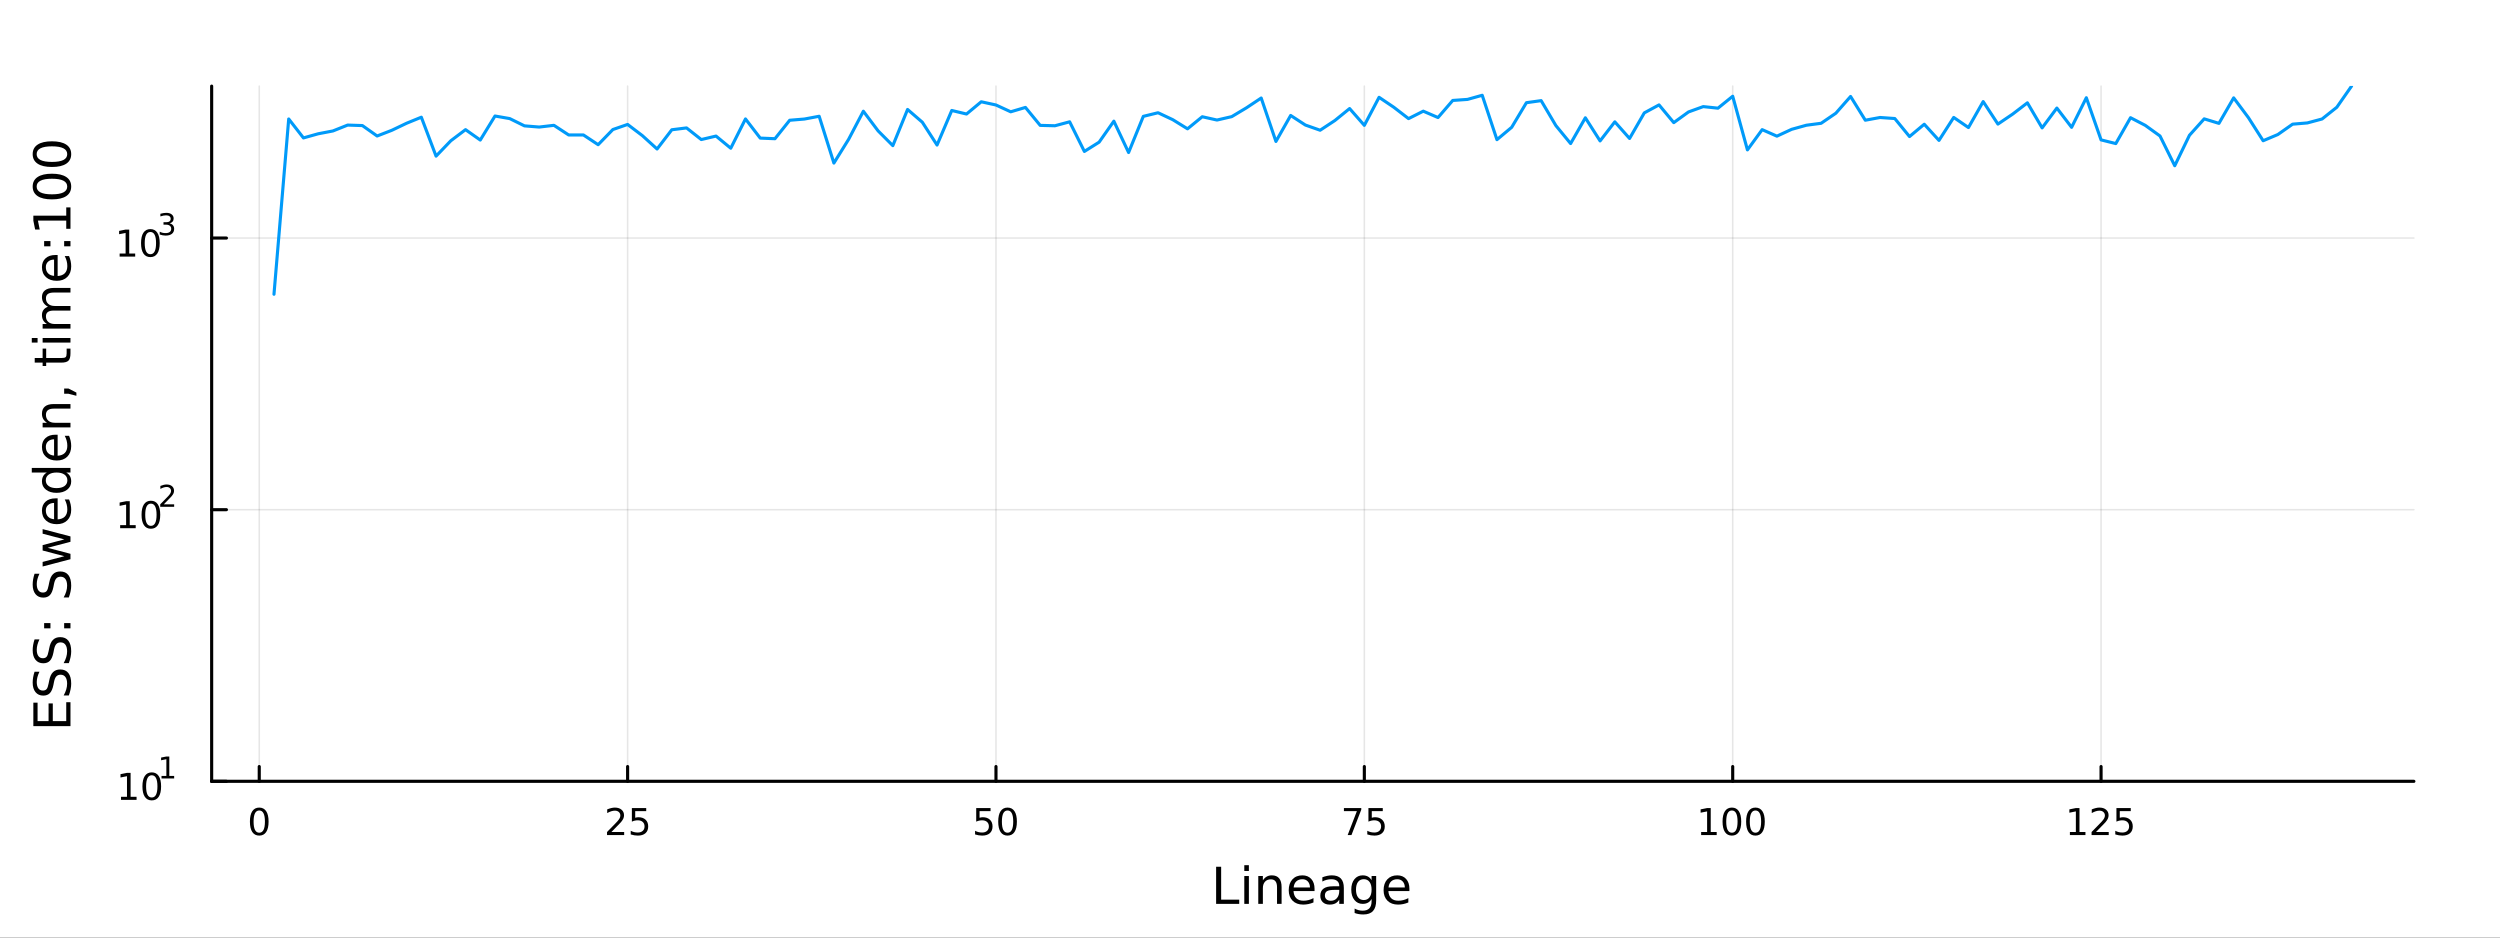 <?xml version="1.0" encoding="utf-8"?>
<svg xmlns="http://www.w3.org/2000/svg" xmlns:xlink="http://www.w3.org/1999/xlink" width="800" height="300" viewBox="0 0 3200 1200">
<rect x="0" y="0" width="3200" height="1200" fill="#333333" stroke="none"/>
<defs>
  <clipPath id="clip400">
    <rect x="0" y="0" width="3200" height="1200"/>
  </clipPath>
</defs>
<path clip-path="url(#clip400)" d="M0 1200 L3200 1200 L3200 0 L0 0  Z" fill="#ffffff" fill-rule="evenodd" fill-opacity="1"/>
<defs>
  <clipPath id="clip401">
    <rect x="640" y="0" width="2241" height="1200"/>
  </clipPath>
</defs>
<path clip-path="url(#clip400)" d="M270.918 1000.1 L3089.76 1000.1 L3089.76 110.236 L270.918 110.236  Z" fill="#ffffff" fill-rule="evenodd" fill-opacity="1"/>
<defs>
  <clipPath id="clip402">
    <rect x="270" y="110" width="2820" height="891"/>
  </clipPath>
</defs>
<polyline clip-path="url(#clip402)" style="stroke:#000000; stroke-linecap:round; stroke-linejoin:round; stroke-width:2; stroke-opacity:0.1; fill:none" points="331.836,1000.1 331.836,110.236 "/>
<polyline clip-path="url(#clip402)" style="stroke:#000000; stroke-linecap:round; stroke-linejoin:round; stroke-width:2; stroke-opacity:0.1; fill:none" points="803.341,1000.1 803.341,110.236 "/>
<polyline clip-path="url(#clip402)" style="stroke:#000000; stroke-linecap:round; stroke-linejoin:round; stroke-width:2; stroke-opacity:0.1; fill:none" points="1274.85,1000.1 1274.85,110.236 "/>
<polyline clip-path="url(#clip402)" style="stroke:#000000; stroke-linecap:round; stroke-linejoin:round; stroke-width:2; stroke-opacity:0.1; fill:none" points="1746.35,1000.1 1746.35,110.236 "/>
<polyline clip-path="url(#clip402)" style="stroke:#000000; stroke-linecap:round; stroke-linejoin:round; stroke-width:2; stroke-opacity:0.1; fill:none" points="2217.86,1000.1 2217.86,110.236 "/>
<polyline clip-path="url(#clip402)" style="stroke:#000000; stroke-linecap:round; stroke-linejoin:round; stroke-width:2; stroke-opacity:0.1; fill:none" points="2689.36,1000.1 2689.36,110.236 "/>
<polyline clip-path="url(#clip400)" style="stroke:#000000; stroke-linecap:round; stroke-linejoin:round; stroke-width:4; stroke-opacity:1; fill:none" points="270.918,1000.1 3089.76,1000.1 "/>
<polyline clip-path="url(#clip400)" style="stroke:#000000; stroke-linecap:round; stroke-linejoin:round; stroke-width:4; stroke-opacity:1; fill:none" points="331.836,1000.1 331.836,981.2 "/>
<polyline clip-path="url(#clip400)" style="stroke:#000000; stroke-linecap:round; stroke-linejoin:round; stroke-width:4; stroke-opacity:1; fill:none" points="803.341,1000.1 803.341,981.2 "/>
<polyline clip-path="url(#clip400)" style="stroke:#000000; stroke-linecap:round; stroke-linejoin:round; stroke-width:4; stroke-opacity:1; fill:none" points="1274.85,1000.1 1274.85,981.2 "/>
<polyline clip-path="url(#clip400)" style="stroke:#000000; stroke-linecap:round; stroke-linejoin:round; stroke-width:4; stroke-opacity:1; fill:none" points="1746.35,1000.1 1746.35,981.2 "/>
<polyline clip-path="url(#clip400)" style="stroke:#000000; stroke-linecap:round; stroke-linejoin:round; stroke-width:4; stroke-opacity:1; fill:none" points="2217.86,1000.1 2217.86,981.2 "/>
<polyline clip-path="url(#clip400)" style="stroke:#000000; stroke-linecap:round; stroke-linejoin:round; stroke-width:4; stroke-opacity:1; fill:none" points="2689.36,1000.1 2689.36,981.2 "/>
<path clip-path="url(#clip400)" d="M331.836 1037.42 Q328.225 1037.42 326.396 1040.98 Q324.591 1044.52 324.591 1051.65 Q324.591 1058.76 326.396 1062.32 Q328.225 1065.87 331.836 1065.87 Q335.47 1065.87 337.276 1062.32 Q339.105 1058.76 339.105 1051.65 Q339.105 1044.52 337.276 1040.98 Q335.47 1037.42 331.836 1037.42 M331.836 1033.71 Q337.646 1033.71 340.702 1038.32 Q343.78 1042.9 343.78 1051.65 Q343.78 1060.38 340.702 1064.99 Q337.646 1069.57 331.836 1069.57 Q326.026 1069.57 322.947 1064.99 Q319.892 1060.38 319.892 1051.65 Q319.892 1042.9 322.947 1038.32 Q326.026 1033.71 331.836 1033.71 Z" fill="#000000" fill-rule="nonzero" fill-opacity="1" /><path clip-path="url(#clip400)" d="M782.612 1064.96 L798.932 1064.96 L798.932 1068.9 L776.987 1068.9 L776.987 1064.96 Q779.649 1062.21 784.233 1057.58 Q788.839 1052.93 790.02 1051.58 Q792.265 1049.06 793.144 1047.32 Q794.047 1045.56 794.047 1043.87 Q794.047 1041.12 792.103 1039.38 Q790.182 1037.65 787.08 1037.65 Q784.881 1037.65 782.427 1038.41 Q779.996 1039.18 777.219 1040.73 L777.219 1036 Q780.043 1034.87 782.496 1034.29 Q784.95 1033.71 786.987 1033.71 Q792.357 1033.71 795.552 1036.4 Q798.746 1039.08 798.746 1043.57 Q798.746 1045.7 797.936 1047.62 Q797.149 1049.52 795.043 1052.12 Q794.464 1052.79 791.362 1056 Q788.26 1059.2 782.612 1064.96 Z" fill="#000000" fill-rule="nonzero" fill-opacity="1" /><path clip-path="url(#clip400)" d="M808.793 1034.34 L827.149 1034.34 L827.149 1038.27 L813.075 1038.27 L813.075 1046.75 Q814.093 1046.4 815.112 1046.24 Q816.13 1046.05 817.149 1046.05 Q822.936 1046.05 826.316 1049.22 Q829.695 1052.39 829.695 1057.81 Q829.695 1063.39 826.223 1066.49 Q822.751 1069.57 816.431 1069.57 Q814.255 1069.57 811.987 1069.2 Q809.742 1068.83 807.334 1068.09 L807.334 1063.39 Q809.418 1064.52 811.64 1065.08 Q813.862 1065.63 816.339 1065.63 Q820.343 1065.63 822.681 1063.53 Q825.019 1061.42 825.019 1057.81 Q825.019 1054.2 822.681 1052.09 Q820.343 1049.99 816.339 1049.99 Q814.464 1049.99 812.589 1050.4 Q810.737 1050.82 808.793 1051.7 L808.793 1034.34 Z" fill="#000000" fill-rule="nonzero" fill-opacity="1" /><path clip-path="url(#clip400)" d="M1249.55 1034.34 L1267.9 1034.34 L1267.9 1038.27 L1253.83 1038.27 L1253.83 1046.75 Q1254.85 1046.4 1255.86 1046.24 Q1256.88 1046.05 1257.9 1046.05 Q1263.69 1046.05 1267.07 1049.22 Q1270.45 1052.39 1270.45 1057.81 Q1270.45 1063.39 1266.98 1066.49 Q1263.5 1069.57 1257.18 1069.57 Q1255.01 1069.57 1252.74 1069.2 Q1250.49 1068.83 1248.09 1068.09 L1248.09 1063.39 Q1250.17 1064.52 1252.39 1065.08 Q1254.61 1065.63 1257.09 1065.63 Q1261.1 1065.63 1263.43 1063.53 Q1265.77 1061.42 1265.77 1057.81 Q1265.77 1054.2 1263.43 1052.09 Q1261.1 1049.99 1257.09 1049.99 Q1255.22 1049.99 1253.34 1050.4 Q1251.49 1050.82 1249.55 1051.7 L1249.55 1034.34 Z" fill="#000000" fill-rule="nonzero" fill-opacity="1" /><path clip-path="url(#clip400)" d="M1289.66 1037.42 Q1286.05 1037.42 1284.22 1040.98 Q1282.42 1044.52 1282.42 1051.65 Q1282.42 1058.76 1284.22 1062.32 Q1286.05 1065.87 1289.66 1065.87 Q1293.3 1065.87 1295.1 1062.32 Q1296.93 1058.76 1296.93 1051.65 Q1296.93 1044.52 1295.1 1040.98 Q1293.3 1037.42 1289.66 1037.42 M1289.66 1033.71 Q1295.47 1033.71 1298.53 1038.32 Q1301.61 1042.9 1301.61 1051.65 Q1301.61 1060.38 1298.53 1064.99 Q1295.47 1069.57 1289.66 1069.57 Q1283.85 1069.57 1280.77 1064.99 Q1277.72 1060.38 1277.72 1051.65 Q1277.72 1042.9 1280.77 1038.32 Q1283.85 1033.71 1289.66 1033.71 Z" fill="#000000" fill-rule="nonzero" fill-opacity="1" /><path clip-path="url(#clip400)" d="M1720.21 1034.34 L1742.43 1034.34 L1742.43 1036.33 L1729.88 1068.9 L1725 1068.9 L1736.8 1038.27 L1720.21 1038.27 L1720.21 1034.34 Z" fill="#000000" fill-rule="nonzero" fill-opacity="1" /><path clip-path="url(#clip400)" d="M1751.59 1034.34 L1769.95 1034.34 L1769.95 1038.27 L1755.88 1038.27 L1755.88 1046.75 Q1756.9 1046.4 1757.91 1046.24 Q1758.93 1046.05 1759.95 1046.05 Q1765.74 1046.05 1769.12 1049.22 Q1772.5 1052.39 1772.5 1057.81 Q1772.5 1063.39 1769.02 1066.49 Q1765.55 1069.57 1759.23 1069.57 Q1757.06 1069.57 1754.79 1069.2 Q1752.54 1068.83 1750.14 1068.09 L1750.14 1063.39 Q1752.22 1064.52 1754.44 1065.08 Q1756.66 1065.63 1759.14 1065.63 Q1763.15 1065.63 1765.48 1063.53 Q1767.82 1061.42 1767.82 1057.81 Q1767.82 1054.2 1765.48 1052.09 Q1763.15 1049.99 1759.14 1049.99 Q1757.27 1049.99 1755.39 1050.4 Q1753.54 1050.82 1751.59 1051.7 L1751.59 1034.34 Z" fill="#000000" fill-rule="nonzero" fill-opacity="1" /><path clip-path="url(#clip400)" d="M2177.46 1064.96 L2185.1 1064.96 L2185.1 1038.6 L2176.79 1040.26 L2176.79 1036 L2185.06 1034.34 L2189.73 1034.34 L2189.73 1064.96 L2197.37 1064.96 L2197.37 1068.9 L2177.46 1068.9 L2177.46 1064.96 Z" fill="#000000" fill-rule="nonzero" fill-opacity="1" /><path clip-path="url(#clip400)" d="M2216.81 1037.42 Q2213.2 1037.42 2211.38 1040.98 Q2209.57 1044.52 2209.57 1051.65 Q2209.57 1058.76 2211.38 1062.32 Q2213.2 1065.87 2216.81 1065.87 Q2220.45 1065.87 2222.25 1062.32 Q2224.08 1058.76 2224.08 1051.65 Q2224.08 1044.52 2222.25 1040.98 Q2220.45 1037.42 2216.81 1037.42 M2216.81 1033.71 Q2222.63 1033.71 2225.68 1038.32 Q2228.76 1042.9 2228.76 1051.65 Q2228.76 1060.38 2225.68 1064.99 Q2222.63 1069.57 2216.81 1069.57 Q2211 1069.57 2207.93 1064.99 Q2204.87 1060.38 2204.87 1051.65 Q2204.87 1042.9 2207.93 1038.32 Q2211 1033.71 2216.81 1033.71 Z" fill="#000000" fill-rule="nonzero" fill-opacity="1" /><path clip-path="url(#clip400)" d="M2246.98 1037.42 Q2243.37 1037.42 2241.54 1040.98 Q2239.73 1044.52 2239.73 1051.65 Q2239.73 1058.76 2241.54 1062.32 Q2243.37 1065.87 2246.98 1065.87 Q2250.61 1065.87 2252.42 1062.32 Q2254.25 1058.76 2254.25 1051.65 Q2254.25 1044.52 2252.42 1040.98 Q2250.61 1037.42 2246.98 1037.42 M2246.98 1033.71 Q2252.79 1033.71 2255.84 1038.32 Q2258.92 1042.9 2258.92 1051.65 Q2258.92 1060.38 2255.84 1064.99 Q2252.79 1069.57 2246.98 1069.57 Q2241.17 1069.57 2238.09 1064.99 Q2235.03 1060.38 2235.03 1051.65 Q2235.03 1042.9 2238.09 1038.32 Q2241.17 1033.71 2246.98 1033.71 Z" fill="#000000" fill-rule="nonzero" fill-opacity="1" /><path clip-path="url(#clip400)" d="M2649.47 1064.96 L2657.1 1064.96 L2657.1 1038.6 L2648.79 1040.26 L2648.79 1036 L2657.06 1034.34 L2661.73 1034.34 L2661.73 1064.96 L2669.37 1064.96 L2669.37 1068.9 L2649.47 1068.9 L2649.47 1064.96 Z" fill="#000000" fill-rule="nonzero" fill-opacity="1" /><path clip-path="url(#clip400)" d="M2682.85 1064.96 L2699.16 1064.96 L2699.16 1068.9 L2677.22 1068.9 L2677.22 1064.96 Q2679.88 1062.21 2684.47 1057.58 Q2689.07 1052.93 2690.25 1051.58 Q2692.5 1049.06 2693.38 1047.32 Q2694.28 1045.56 2694.28 1043.87 Q2694.28 1041.12 2692.34 1039.38 Q2690.41 1037.65 2687.31 1037.65 Q2685.11 1037.65 2682.66 1038.41 Q2680.23 1039.18 2677.45 1040.73 L2677.45 1036 Q2680.28 1034.87 2682.73 1034.29 Q2685.18 1033.71 2687.22 1033.71 Q2692.59 1033.71 2695.79 1036.4 Q2698.98 1039.08 2698.98 1043.57 Q2698.98 1045.7 2698.17 1047.62 Q2697.38 1049.52 2695.28 1052.12 Q2694.7 1052.79 2691.6 1056 Q2688.49 1059.2 2682.85 1064.96 Z" fill="#000000" fill-rule="nonzero" fill-opacity="1" /><path clip-path="url(#clip400)" d="M2709.03 1034.34 L2727.38 1034.34 L2727.38 1038.27 L2713.31 1038.27 L2713.31 1046.75 Q2714.33 1046.4 2715.35 1046.24 Q2716.36 1046.05 2717.38 1046.05 Q2723.17 1046.05 2726.55 1049.22 Q2729.93 1052.39 2729.93 1057.81 Q2729.93 1063.39 2726.46 1066.49 Q2722.98 1069.57 2716.66 1069.57 Q2714.49 1069.57 2712.22 1069.2 Q2709.97 1068.83 2707.57 1068.09 L2707.57 1063.39 Q2709.65 1064.52 2711.87 1065.08 Q2714.1 1065.63 2716.57 1065.63 Q2720.58 1065.63 2722.91 1063.53 Q2725.25 1061.42 2725.25 1057.81 Q2725.25 1054.2 2722.91 1052.09 Q2720.58 1049.99 2716.57 1049.99 Q2714.7 1049.99 2712.82 1050.4 Q2710.97 1050.82 2709.03 1051.7 L2709.03 1034.34 Z" fill="#000000" fill-rule="nonzero" fill-opacity="1" /><path clip-path="url(#clip400)" d="M1556.64 1109.44 L1563.07 1109.44 L1563.07 1151.55 L1586.21 1151.55 L1586.21 1156.96 L1556.64 1156.96 L1556.64 1109.44 Z" fill="#000000" fill-rule="nonzero" fill-opacity="1" /><path clip-path="url(#clip400)" d="M1592.7 1121.31 L1598.56 1121.31 L1598.56 1156.96 L1592.7 1156.96 L1592.7 1121.31 M1592.7 1107.44 L1598.56 1107.44 L1598.56 1114.85 L1592.7 1114.85 L1592.7 1107.44 Z" fill="#000000" fill-rule="nonzero" fill-opacity="1" /><path clip-path="url(#clip400)" d="M1640.44 1135.45 L1640.44 1156.96 L1634.59 1156.96 L1634.59 1135.64 Q1634.59 1130.58 1632.61 1128.06 Q1630.64 1125.55 1626.69 1125.55 Q1621.95 1125.55 1619.21 1128.57 Q1616.48 1131.59 1616.48 1136.81 L1616.48 1156.96 L1610.59 1156.96 L1610.59 1121.31 L1616.48 1121.31 L1616.48 1126.85 Q1618.58 1123.64 1621.41 1122.05 Q1624.27 1120.45 1628 1120.45 Q1634.14 1120.45 1637.29 1124.27 Q1640.44 1128.06 1640.44 1135.45 Z" fill="#000000" fill-rule="nonzero" fill-opacity="1" /><path clip-path="url(#clip400)" d="M1682.62 1137.67 L1682.62 1140.54 L1655.69 1140.54 Q1656.07 1146.59 1659.32 1149.77 Q1662.6 1152.92 1668.42 1152.92 Q1671.79 1152.92 1674.95 1152.09 Q1678.13 1151.26 1681.25 1149.61 L1681.25 1155.15 Q1678.1 1156.48 1674.79 1157.18 Q1671.48 1157.88 1668.07 1157.88 Q1659.54 1157.88 1654.54 1152.92 Q1649.58 1147.95 1649.58 1139.49 Q1649.58 1130.74 1654.29 1125.61 Q1659.03 1120.45 1667.05 1120.45 Q1674.25 1120.45 1678.42 1125.1 Q1682.62 1129.72 1682.62 1137.67 M1676.76 1135.95 Q1676.7 1131.15 1674.05 1128.28 Q1671.44 1125.42 1667.12 1125.42 Q1662.21 1125.42 1659.25 1128.19 Q1656.33 1130.96 1655.88 1135.99 L1676.76 1135.95 Z" fill="#000000" fill-rule="nonzero" fill-opacity="1" /><path clip-path="url(#clip400)" d="M1708.43 1139.04 Q1701.33 1139.04 1698.59 1140.67 Q1695.86 1142.29 1695.86 1146.2 Q1695.86 1149.32 1697.89 1151.17 Q1699.96 1152.98 1703.5 1152.98 Q1708.37 1152.98 1711.29 1149.55 Q1714.25 1146.08 1714.25 1140.35 L1714.25 1139.04 L1708.43 1139.04 M1720.11 1136.62 L1720.11 1156.96 L1714.25 1156.96 L1714.25 1151.55 Q1712.25 1154.8 1709.26 1156.36 Q1706.27 1157.88 1701.94 1157.88 Q1696.46 1157.88 1693.22 1154.83 Q1690 1151.74 1690 1146.59 Q1690 1140.57 1694.01 1137.51 Q1698.05 1134.46 1706.04 1134.46 L1714.25 1134.46 L1714.25 1133.89 Q1714.25 1129.84 1711.58 1127.65 Q1708.94 1125.42 1704.13 1125.42 Q1701.08 1125.42 1698.18 1126.15 Q1695.28 1126.88 1692.61 1128.35 L1692.61 1122.94 Q1695.83 1121.7 1698.85 1121.09 Q1701.87 1120.45 1704.74 1120.45 Q1712.47 1120.45 1716.29 1124.46 Q1720.11 1128.48 1720.11 1136.62 Z" fill="#000000" fill-rule="nonzero" fill-opacity="1" /><path clip-path="url(#clip400)" d="M1755.63 1138.72 Q1755.63 1132.36 1752.99 1128.86 Q1750.38 1125.36 1745.64 1125.36 Q1740.93 1125.36 1738.28 1128.86 Q1735.67 1132.36 1735.67 1138.72 Q1735.67 1145.06 1738.28 1148.56 Q1740.93 1152.06 1745.64 1152.06 Q1750.38 1152.06 1752.99 1148.56 Q1755.63 1145.06 1755.63 1138.72 M1761.49 1152.54 Q1761.49 1161.64 1757.45 1166.06 Q1753.4 1170.52 1745.06 1170.52 Q1741.98 1170.52 1739.24 1170.04 Q1736.5 1169.6 1733.92 1168.64 L1733.92 1162.95 Q1736.5 1164.35 1739.02 1165.01 Q1741.53 1165.68 1744.14 1165.68 Q1749.9 1165.68 1752.77 1162.66 Q1755.63 1159.67 1755.63 1153.59 L1755.63 1150.69 Q1753.82 1153.84 1750.98 1155.4 Q1748.15 1156.96 1744.2 1156.96 Q1737.65 1156.96 1733.64 1151.96 Q1729.63 1146.97 1729.63 1138.72 Q1729.63 1130.45 1733.64 1125.45 Q1737.65 1120.45 1744.2 1120.45 Q1748.15 1120.45 1750.98 1122.01 Q1753.82 1123.57 1755.63 1126.72 L1755.63 1121.31 L1761.49 1121.31 L1761.49 1152.54 Z" fill="#000000" fill-rule="nonzero" fill-opacity="1" /><path clip-path="url(#clip400)" d="M1804.04 1137.67 L1804.04 1140.54 L1777.12 1140.54 Q1777.5 1146.59 1780.74 1149.77 Q1784.02 1152.92 1789.85 1152.92 Q1793.22 1152.92 1796.37 1152.09 Q1799.55 1151.26 1802.67 1149.61 L1802.67 1155.15 Q1799.52 1156.48 1796.21 1157.18 Q1792.9 1157.88 1789.5 1157.88 Q1780.97 1157.88 1775.97 1152.92 Q1771 1147.95 1771 1139.49 Q1771 1130.74 1775.71 1125.61 Q1780.46 1120.45 1788.48 1120.45 Q1795.67 1120.45 1799.84 1125.1 Q1804.04 1129.72 1804.04 1137.67 M1798.19 1135.95 Q1798.12 1131.15 1795.48 1128.28 Q1792.87 1125.42 1788.54 1125.42 Q1783.64 1125.42 1780.68 1128.19 Q1777.75 1130.96 1777.31 1135.99 L1798.19 1135.95 Z" fill="#000000" fill-rule="nonzero" fill-opacity="1" /><polyline clip-path="url(#clip402)" style="stroke:#000000; stroke-linecap:round; stroke-linejoin:round; stroke-width:2; stroke-opacity:0.1; fill:none" points="270.918,1000.1 3089.76,1000.1 "/>
<polyline clip-path="url(#clip402)" style="stroke:#000000; stroke-linecap:round; stroke-linejoin:round; stroke-width:2; stroke-opacity:0.1; fill:none" points="270.918,652.4 3089.76,652.4 "/>
<polyline clip-path="url(#clip402)" style="stroke:#000000; stroke-linecap:round; stroke-linejoin:round; stroke-width:2; stroke-opacity:0.1; fill:none" points="270.918,304.703 3089.76,304.703 "/>
<polyline clip-path="url(#clip400)" style="stroke:#000000; stroke-linecap:round; stroke-linejoin:round; stroke-width:4; stroke-opacity:1; fill:none" points="270.918,1000.1 270.918,110.236 "/>
<polyline clip-path="url(#clip400)" style="stroke:#000000; stroke-linecap:round; stroke-linejoin:round; stroke-width:4; stroke-opacity:1; fill:none" points="270.918,1000.1 289.815,1000.1 "/>
<polyline clip-path="url(#clip400)" style="stroke:#000000; stroke-linecap:round; stroke-linejoin:round; stroke-width:4; stroke-opacity:1; fill:none" points="270.918,652.4 289.815,652.4 "/>
<polyline clip-path="url(#clip400)" style="stroke:#000000; stroke-linecap:round; stroke-linejoin:round; stroke-width:4; stroke-opacity:1; fill:none" points="270.918,304.703 289.815,304.703 "/>
<path clip-path="url(#clip400)" d="M154.902 1019.89 L162.54 1019.89 L162.54 993.525 L154.23 995.191 L154.23 990.932 L162.494 989.265 L167.17 989.265 L167.17 1019.89 L174.809 1019.89 L174.809 1023.83 L154.902 1023.83 L154.902 1019.89 Z" fill="#000000" fill-rule="nonzero" fill-opacity="1" /><path clip-path="url(#clip400)" d="M194.253 992.344 Q190.642 992.344 188.813 995.909 Q187.008 999.45 187.008 1006.58 Q187.008 1013.69 188.813 1017.25 Q190.642 1020.79 194.253 1020.79 Q197.887 1020.79 199.693 1017.25 Q201.522 1013.69 201.522 1006.58 Q201.522 999.45 199.693 995.909 Q197.887 992.344 194.253 992.344 M194.253 988.64 Q200.063 988.64 203.119 993.247 Q206.198 997.83 206.198 1006.58 Q206.198 1015.31 203.119 1019.91 Q200.063 1024.5 194.253 1024.5 Q188.443 1024.5 185.364 1019.91 Q182.309 1015.31 182.309 1006.58 Q182.309 997.83 185.364 993.247 Q188.443 988.64 194.253 988.64 Z" fill="#000000" fill-rule="nonzero" fill-opacity="1" /><path clip-path="url(#clip400)" d="M206.743 993.218 L212.95 993.218 L212.95 971.796 L206.198 973.15 L206.198 969.689 L212.912 968.335 L216.711 968.335 L216.711 993.218 L222.918 993.218 L222.918 996.415 L206.743 996.415 L206.743 993.218 Z" fill="#000000" fill-rule="nonzero" fill-opacity="1" /><path clip-path="url(#clip400)" d="M153.792 672.193 L161.431 672.193 L161.431 645.827 L153.121 647.494 L153.121 643.235 L161.384 641.568 L166.06 641.568 L166.06 672.193 L173.699 672.193 L173.699 676.128 L153.792 676.128 L153.792 672.193 Z" fill="#000000" fill-rule="nonzero" fill-opacity="1" /><path clip-path="url(#clip400)" d="M193.143 644.647 Q189.532 644.647 187.704 648.211 Q185.898 651.753 185.898 658.883 Q185.898 665.989 187.704 669.554 Q189.532 673.096 193.143 673.096 Q196.778 673.096 198.583 669.554 Q200.412 665.989 200.412 658.883 Q200.412 651.753 198.583 648.211 Q196.778 644.647 193.143 644.647 M193.143 640.943 Q198.954 640.943 202.009 645.549 Q205.088 650.133 205.088 658.883 Q205.088 667.609 202.009 672.216 Q198.954 676.799 193.143 676.799 Q187.333 676.799 184.255 672.216 Q181.199 667.609 181.199 658.883 Q181.199 650.133 184.255 645.549 Q187.333 640.943 193.143 640.943 Z" fill="#000000" fill-rule="nonzero" fill-opacity="1" /><path clip-path="url(#clip400)" d="M209.658 645.52 L222.918 645.52 L222.918 648.718 L205.088 648.718 L205.088 645.52 Q207.251 643.282 210.975 639.521 Q214.717 635.74 215.677 634.649 Q217.501 632.599 218.216 631.189 Q218.949 629.759 218.949 628.386 Q218.949 626.148 217.369 624.738 Q215.808 623.327 213.288 623.327 Q211.501 623.327 209.508 623.948 Q207.533 624.568 205.276 625.828 L205.276 621.992 Q207.57 621.07 209.564 620.6 Q211.558 620.13 213.213 620.13 Q217.576 620.13 220.172 622.311 Q222.767 624.493 222.767 628.142 Q222.767 629.872 222.109 631.433 Q221.469 632.975 219.758 635.082 Q219.288 635.627 216.767 638.242 Q214.247 640.837 209.658 645.52 Z" fill="#000000" fill-rule="nonzero" fill-opacity="1" /><path clip-path="url(#clip400)" d="M153.134 324.495 L160.772 324.495 L160.772 298.13 L152.462 299.796 L152.462 295.537 L160.726 293.87 L165.402 293.87 L165.402 324.495 L173.041 324.495 L173.041 328.43 L153.134 328.43 L153.134 324.495 Z" fill="#000000" fill-rule="nonzero" fill-opacity="1" /><path clip-path="url(#clip400)" d="M192.485 296.949 Q188.874 296.949 187.045 300.514 Q185.24 304.056 185.24 311.185 Q185.24 318.292 187.045 321.856 Q188.874 325.398 192.485 325.398 Q196.119 325.398 197.925 321.856 Q199.754 318.292 199.754 311.185 Q199.754 304.056 197.925 300.514 Q196.119 296.949 192.485 296.949 M192.485 293.245 Q198.295 293.245 201.351 297.852 Q204.43 302.435 204.43 311.185 Q204.43 319.912 201.351 324.518 Q198.295 329.102 192.485 329.102 Q186.675 329.102 183.596 324.518 Q180.541 319.912 180.541 311.185 Q180.541 302.435 183.596 297.852 Q186.675 293.245 192.485 293.245 Z" fill="#000000" fill-rule="nonzero" fill-opacity="1" /><path clip-path="url(#clip400)" d="M217.125 285.88 Q219.852 286.463 221.375 288.306 Q222.918 290.149 222.918 292.858 Q222.918 297.014 220.059 299.29 Q217.2 301.566 211.934 301.566 Q210.166 301.566 208.285 301.208 Q206.423 300.87 204.43 300.174 L204.43 296.506 Q206.009 297.428 207.89 297.898 Q209.771 298.368 211.821 298.368 Q215.395 298.368 217.256 296.958 Q219.137 295.547 219.137 292.858 Q219.137 290.375 217.388 288.983 Q215.658 287.573 212.555 287.573 L209.282 287.573 L209.282 284.45 L212.705 284.45 Q215.507 284.45 216.993 283.341 Q218.479 282.212 218.479 280.106 Q218.479 277.943 216.937 276.796 Q215.413 275.63 212.555 275.63 Q210.994 275.63 209.207 275.968 Q207.42 276.307 205.276 277.021 L205.276 273.636 Q207.439 273.034 209.32 272.733 Q211.219 272.432 212.893 272.432 Q217.219 272.432 219.739 274.407 Q222.259 276.363 222.259 279.711 Q222.259 282.043 220.924 283.661 Q219.589 285.259 217.125 285.88 Z" fill="#000000" fill-rule="nonzero" fill-opacity="1" /><path clip-path="url(#clip400)" d="M42.686 929.455 L42.686 899.408 L48.097 899.408 L48.097 923.025 L62.165 923.025 L62.165 900.395 L67.576 900.395 L67.576 923.025 L84.795 923.025 L84.795 898.836 L90.206 898.836 L90.206 929.455 L42.686 929.455 Z" fill="#000000" fill-rule="nonzero" fill-opacity="1" /><path clip-path="url(#clip400)" d="M44.246 859.782 L50.516 859.782 Q48.766 863.442 47.906 866.689 Q47.047 869.935 47.047 872.959 Q47.047 878.211 49.084 881.075 Q51.121 883.908 54.877 883.908 Q58.028 883.908 59.651 882.03 Q61.242 880.12 62.229 874.837 L63.025 870.954 Q64.393 863.761 67.863 860.355 Q71.3 856.917 77.093 856.917 Q84 856.917 87.564 861.564 Q91.129 866.179 91.129 875.123 Q91.129 878.497 90.365 882.317 Q89.602 886.104 88.106 890.178 L81.485 890.178 Q83.681 886.263 84.795 882.508 Q85.909 878.752 85.909 875.123 Q85.909 869.617 83.745 866.625 Q81.581 863.633 77.57 863.633 Q74.069 863.633 72.096 865.798 Q70.123 867.93 69.136 872.832 L68.372 876.747 Q66.94 883.94 63.884 887.154 Q60.828 890.369 55.386 890.369 Q49.084 890.369 45.455 885.945 Q41.827 881.489 41.827 873.691 Q41.827 870.349 42.432 866.88 Q43.036 863.41 44.246 859.782 Z" fill="#000000" fill-rule="nonzero" fill-opacity="1" /><path clip-path="url(#clip400)" d="M44.246 818.405 L50.516 818.405 Q48.766 822.065 47.906 825.312 Q47.047 828.558 47.047 831.582 Q47.047 836.834 49.084 839.698 Q51.121 842.531 54.877 842.531 Q58.028 842.531 59.651 840.653 Q61.242 838.743 62.229 833.46 L63.025 829.577 Q64.393 822.383 67.863 818.978 Q71.3 815.54 77.093 815.54 Q84 815.54 87.564 820.187 Q91.129 824.802 91.129 833.746 Q91.129 837.12 90.365 840.939 Q89.602 844.727 88.106 848.801 L81.485 848.801 Q83.681 844.886 84.795 841.13 Q85.909 837.375 85.909 833.746 Q85.909 828.24 83.745 825.248 Q81.581 822.256 77.57 822.256 Q74.069 822.256 72.096 824.42 Q70.123 826.553 69.136 831.455 L68.372 835.369 Q66.94 842.563 63.884 845.777 Q60.828 848.992 55.386 848.992 Q49.084 848.992 45.455 844.568 Q41.827 840.112 41.827 832.314 Q41.827 828.972 42.432 825.503 Q43.036 822.033 44.246 818.405 Z" fill="#000000" fill-rule="nonzero" fill-opacity="1" /><path clip-path="url(#clip400)" d="M82.122 804.273 L82.122 797.557 L90.206 797.557 L90.206 804.273 L82.122 804.273 M56.5 804.273 L56.5 797.557 L64.584 797.557 L64.584 804.273 L56.5 804.273 Z" fill="#000000" fill-rule="nonzero" fill-opacity="1" /><path clip-path="url(#clip400)" d="M44.246 734.346 L50.516 734.346 Q48.766 738.006 47.906 741.252 Q47.047 744.499 47.047 747.523 Q47.047 752.774 49.084 755.639 Q51.121 758.472 54.877 758.472 Q58.028 758.472 59.651 756.594 Q61.242 754.684 62.229 749.401 L63.025 745.518 Q64.393 738.324 67.863 734.919 Q71.3 731.481 77.093 731.481 Q84 731.481 87.564 736.128 Q91.129 740.743 91.129 749.687 Q91.129 753.061 90.365 756.88 Q89.602 760.668 88.106 764.742 L81.485 764.742 Q83.681 760.827 84.795 757.071 Q85.909 753.316 85.909 749.687 Q85.909 744.181 83.745 741.189 Q81.581 738.197 77.57 738.197 Q74.069 738.197 72.096 740.361 Q70.123 742.494 69.136 747.395 L68.372 751.31 Q66.94 758.504 63.884 761.718 Q60.828 764.933 55.386 764.933 Q49.084 764.933 45.455 760.509 Q41.827 756.053 41.827 748.255 Q41.827 744.913 42.432 741.443 Q43.036 737.974 44.246 734.346 Z" fill="#000000" fill-rule="nonzero" fill-opacity="1" /><path clip-path="url(#clip400)" d="M54.558 725.115 L54.558 719.259 L82.376 711.938 L54.558 704.65 L54.558 697.743 L82.376 690.422 L54.558 683.134 L54.558 677.277 L90.206 686.603 L90.206 693.51 L60.988 701.18 L90.206 708.883 L90.206 715.79 L54.558 725.115 Z" fill="#000000" fill-rule="nonzero" fill-opacity="1" /><path clip-path="url(#clip400)" d="M70.918 637.905 L73.783 637.905 L73.783 664.832 Q79.83 664.45 83.013 661.204 Q86.164 657.925 86.164 652.101 Q86.164 648.727 85.337 645.576 Q84.509 642.393 82.854 639.274 L88.392 639.274 Q89.729 642.425 90.429 645.735 Q91.129 649.045 91.129 652.451 Q91.129 660.981 86.164 665.978 Q81.199 670.943 72.732 670.943 Q63.98 670.943 58.855 666.233 Q53.699 661.49 53.699 653.469 Q53.699 646.276 58.346 642.107 Q62.961 637.905 70.918 637.905 M69.2 643.762 Q64.393 643.825 61.529 646.467 Q58.664 649.077 58.664 653.406 Q58.664 658.307 61.433 661.267 Q64.202 664.196 69.231 664.641 L69.2 643.762 Z" fill="#000000" fill-rule="nonzero" fill-opacity="1" /><path clip-path="url(#clip400)" d="M59.969 604.835 L40.681 604.835 L40.681 598.979 L90.206 598.979 L90.206 604.835 L84.859 604.835 Q88.042 606.681 89.602 609.514 Q91.129 612.315 91.129 616.262 Q91.129 622.723 85.973 626.797 Q80.817 630.839 72.414 630.839 Q64.011 630.839 58.855 626.797 Q53.699 622.723 53.699 616.262 Q53.699 612.315 55.259 609.514 Q56.786 606.681 59.969 604.835 M72.414 624.792 Q78.875 624.792 82.567 622.15 Q86.228 619.477 86.228 614.83 Q86.228 610.183 82.567 607.509 Q78.875 604.835 72.414 604.835 Q65.953 604.835 62.293 607.509 Q58.601 610.183 58.601 614.83 Q58.601 619.477 62.293 622.15 Q65.953 624.792 72.414 624.792 Z" fill="#000000" fill-rule="nonzero" fill-opacity="1" /><path clip-path="url(#clip400)" d="M70.918 556.424 L73.783 556.424 L73.783 583.351 Q79.83 582.969 83.013 579.723 Q86.164 576.444 86.164 570.62 Q86.164 567.246 85.337 564.095 Q84.509 560.912 82.854 557.793 L88.392 557.793 Q89.729 560.944 90.429 564.254 Q91.129 567.564 91.129 570.97 Q91.129 579.5 86.164 584.497 Q81.199 589.462 72.732 589.462 Q63.98 589.462 58.855 584.752 Q53.699 580.009 53.699 571.988 Q53.699 564.795 58.346 560.626 Q62.961 556.424 70.918 556.424 M69.2 562.281 Q64.393 562.344 61.529 564.986 Q58.664 567.596 58.664 571.925 Q58.664 576.826 61.433 579.786 Q64.202 582.715 69.231 583.16 L69.2 562.281 Z" fill="#000000" fill-rule="nonzero" fill-opacity="1" /><path clip-path="url(#clip400)" d="M68.69 517.18 L90.206 517.18 L90.206 523.036 L68.881 523.036 Q63.82 523.036 61.306 525.009 Q58.791 526.983 58.791 530.93 Q58.791 535.672 61.815 538.409 Q64.839 541.146 70.059 541.146 L90.206 541.146 L90.206 547.035 L54.558 547.035 L54.558 541.146 L60.096 541.146 Q56.882 539.046 55.29 536.213 Q53.699 533.349 53.699 529.625 Q53.699 523.482 57.518 520.331 Q61.306 517.18 68.69 517.18 Z" fill="#000000" fill-rule="nonzero" fill-opacity="1" /><path clip-path="url(#clip400)" d="M82.122 504.003 L82.122 497.287 L87.596 497.287 L97.781 502.507 L97.781 506.613 L87.596 504.003 L82.122 504.003 Z" fill="#000000" fill-rule="nonzero" fill-opacity="1" /><path clip-path="url(#clip400)" d="M44.437 458.265 L54.558 458.265 L54.558 446.202 L59.11 446.202 L59.11 458.265 L78.462 458.265 Q82.822 458.265 84.063 457.087 Q85.305 455.878 85.305 452.218 L85.305 446.202 L90.206 446.202 L90.206 452.218 Q90.206 458.997 87.692 461.575 Q85.145 464.153 78.462 464.153 L59.11 464.153 L59.11 468.45 L54.558 468.45 L54.558 464.153 L44.437 464.153 L44.437 458.265 Z" fill="#000000" fill-rule="nonzero" fill-opacity="1" /><path clip-path="url(#clip400)" d="M54.558 438.499 L54.558 432.643 L90.206 432.643 L90.206 438.499 L54.558 438.499 M40.681 438.499 L40.681 432.643 L48.097 432.643 L48.097 438.499 L40.681 438.499 Z" fill="#000000" fill-rule="nonzero" fill-opacity="1" /><path clip-path="url(#clip400)" d="M61.401 392.635 Q57.455 390.438 55.577 387.383 Q53.699 384.327 53.699 380.19 Q53.699 374.62 57.614 371.596 Q61.497 368.572 68.69 368.572 L90.206 368.572 L90.206 374.46 L68.881 374.46 Q63.757 374.46 61.274 376.275 Q58.791 378.089 58.791 381.813 Q58.791 386.364 61.815 389.006 Q64.839 391.648 70.059 391.648 L90.206 391.648 L90.206 397.536 L68.881 397.536 Q63.725 397.536 61.274 399.35 Q58.791 401.165 58.791 404.952 Q58.791 409.44 61.847 412.082 Q64.871 414.724 70.059 414.724 L90.206 414.724 L90.206 420.612 L54.558 420.612 L54.558 414.724 L60.096 414.724 Q56.818 412.718 55.259 409.917 Q53.699 407.117 53.699 403.265 Q53.699 399.382 55.672 396.677 Q57.646 393.94 61.401 392.635 Z" fill="#000000" fill-rule="nonzero" fill-opacity="1" /><path clip-path="url(#clip400)" d="M70.918 326.399 L73.783 326.399 L73.783 353.326 Q79.83 352.944 83.013 349.698 Q86.164 346.42 86.164 340.595 Q86.164 337.221 85.337 334.07 Q84.509 330.887 82.854 327.768 L88.392 327.768 Q89.729 330.919 90.429 334.229 Q91.129 337.539 91.129 340.945 Q91.129 349.475 86.164 354.472 Q81.199 359.437 72.732 359.437 Q63.98 359.437 58.855 354.727 Q53.699 349.984 53.699 341.964 Q53.699 334.77 58.346 330.601 Q62.961 326.399 70.918 326.399 M69.2 332.256 Q64.393 332.319 61.529 334.961 Q58.664 337.571 58.664 341.9 Q58.664 346.801 61.433 349.762 Q64.202 352.69 69.231 353.135 L69.2 332.256 Z" fill="#000000" fill-rule="nonzero" fill-opacity="1" /><path clip-path="url(#clip400)" d="M82.122 315.291 L82.122 308.575 L90.206 308.575 L90.206 315.291 L82.122 315.291 M56.5 315.291 L56.5 308.575 L64.584 308.575 L64.584 315.291 L56.5 315.291 Z" fill="#000000" fill-rule="nonzero" fill-opacity="1" /><path clip-path="url(#clip400)" d="M84.795 292.884 L84.795 282.381 L48.543 282.381 L50.834 293.807 L44.978 293.807 L42.686 282.444 L42.686 276.015 L84.795 276.015 L84.795 265.511 L90.206 265.511 L90.206 292.884 L84.795 292.884 Z" fill="#000000" fill-rule="nonzero" fill-opacity="1" /><path clip-path="url(#clip400)" d="M46.919 238.775 Q46.919 243.741 51.821 246.255 Q56.691 248.738 66.494 248.738 Q76.265 248.738 81.167 246.255 Q86.037 243.741 86.037 238.775 Q86.037 233.778 81.167 231.296 Q76.265 228.781 66.494 228.781 Q56.691 228.781 51.821 231.296 Q46.919 233.778 46.919 238.775 M41.827 238.775 Q41.827 230.786 48.161 226.585 Q54.463 222.352 66.494 222.352 Q78.493 222.352 84.827 226.585 Q91.129 230.786 91.129 238.775 Q91.129 246.764 84.827 250.998 Q78.493 255.199 66.494 255.199 Q54.463 255.199 48.161 250.998 Q41.827 246.764 41.827 238.775 Z" fill="#000000" fill-rule="nonzero" fill-opacity="1" /><path clip-path="url(#clip400)" d="M46.919 197.303 Q46.919 202.268 51.821 204.783 Q56.691 207.265 66.494 207.265 Q76.265 207.265 81.167 204.783 Q86.037 202.268 86.037 197.303 Q86.037 192.306 81.167 189.823 Q76.265 187.309 66.494 187.309 Q56.691 187.309 51.821 189.823 Q46.919 192.306 46.919 197.303 M41.827 197.303 Q41.827 189.314 48.161 185.113 Q54.463 180.879 66.494 180.879 Q78.493 180.879 84.827 185.113 Q91.129 189.314 91.129 197.303 Q91.129 205.292 84.827 209.525 Q78.493 213.726 66.494 213.726 Q54.463 213.726 48.161 209.525 Q41.827 205.292 41.827 197.303 Z" fill="#000000" fill-rule="nonzero" fill-opacity="1" /><polyline clip-path="url(#clip402)" style="stroke:#009af9; stroke-linecap:round; stroke-linejoin:round; stroke-width:4; stroke-opacity:1; fill:none" points="350.696,376.633 369.557,152.284 388.417,176.542 407.277,171.246 426.137,167.623 444.997,160.107 463.858,160.724 482.718,174.075 501.578,166.762 520.438,157.751 539.298,150.035 558.159,199.842 577.019,180.197 595.879,165.957 614.739,179.261 633.599,148.499 652.46,151.8 671.32,161.106 690.18,162.627 709.04,160.416 727.9,172.744 746.761,172.725 765.621,185.2 784.481,165.8 803.341,159.278 822.201,173.58 841.062,190.711 859.922,166.095 878.782,163.735 897.642,178.617 916.502,174.17 935.363,189.721 954.223,152.247 973.083,176.765 991.943,177.548 1010.8,153.928 1029.66,152.369 1048.52,148.825 1067.38,208.718 1086.24,178.32 1105.1,142.373 1123.96,167.51 1142.82,186.421 1161.69,140.111 1180.55,156.405 1199.41,185.641 1218.27,141.413 1237.13,145.948 1255.99,130.279 1274.85,134.394 1293.71,143.097 1312.57,137.506 1331.43,160.481 1350.29,160.97 1369.15,155.918 1388.01,193.837 1406.87,181.967 1425.73,155.098 1444.59,195.221 1463.45,148.935 1482.31,144.322 1501.17,153.205 1520.03,164.88 1538.89,149.429 1557.75,153.656 1576.61,149.293 1595.47,138.007 1614.33,125.463 1633.19,181.034 1652.05,147.79 1670.91,160.065 1689.77,166.696 1708.63,154.272 1727.49,138.95 1746.35,160.443 1765.21,124.565 1784.07,137.283 1802.93,151.826 1821.79,142.298 1840.65,150.457 1859.51,128.571 1878.37,127.24 1897.23,121.961 1916.09,178.76 1934.95,162.955 1953.81,131.448 1972.67,128.816 1991.53,160.772 2010.39,183.751 2029.25,150.778 2048.11,180.365 2066.97,155.961 2085.84,177.231 2104.7,144.486 2123.56,134.28 2142.42,156.961 2161.28,143.293 2180.14,136.456 2199,138.462 2217.86,123.198 2236.72,191.849 2255.58,165.947 2274.44,174.279 2293.3,165.539 2312.16,160.296 2331.02,157.811 2349.88,144.921 2368.74,123.473 2387.6,153.872 2406.46,150.389 2425.32,151.722 2444.18,174.788 2463.04,159.03 2481.9,179.699 2500.76,150.323 2519.62,163.263 2538.48,130.026 2557.34,158.825 2576.2,146.059 2595.06,131.62 2613.92,163.687 2632.78,138.333 2651.64,162.979 2670.5,125.111 2689.36,179.062 2708.22,183.764 2727.08,150.671 2745.94,160.462 2764.8,174.049 2783.66,212.133 2802.52,173.138 2821.38,152.143 2840.24,157.898 2859.1,125.281 2877.96,150.564 2896.82,180.142 2915.68,172.171 2934.54,158.937 2953.4,157.35 2972.26,152.302 2991.12,137.288 3009.99,110.236 "/>
</svg>
